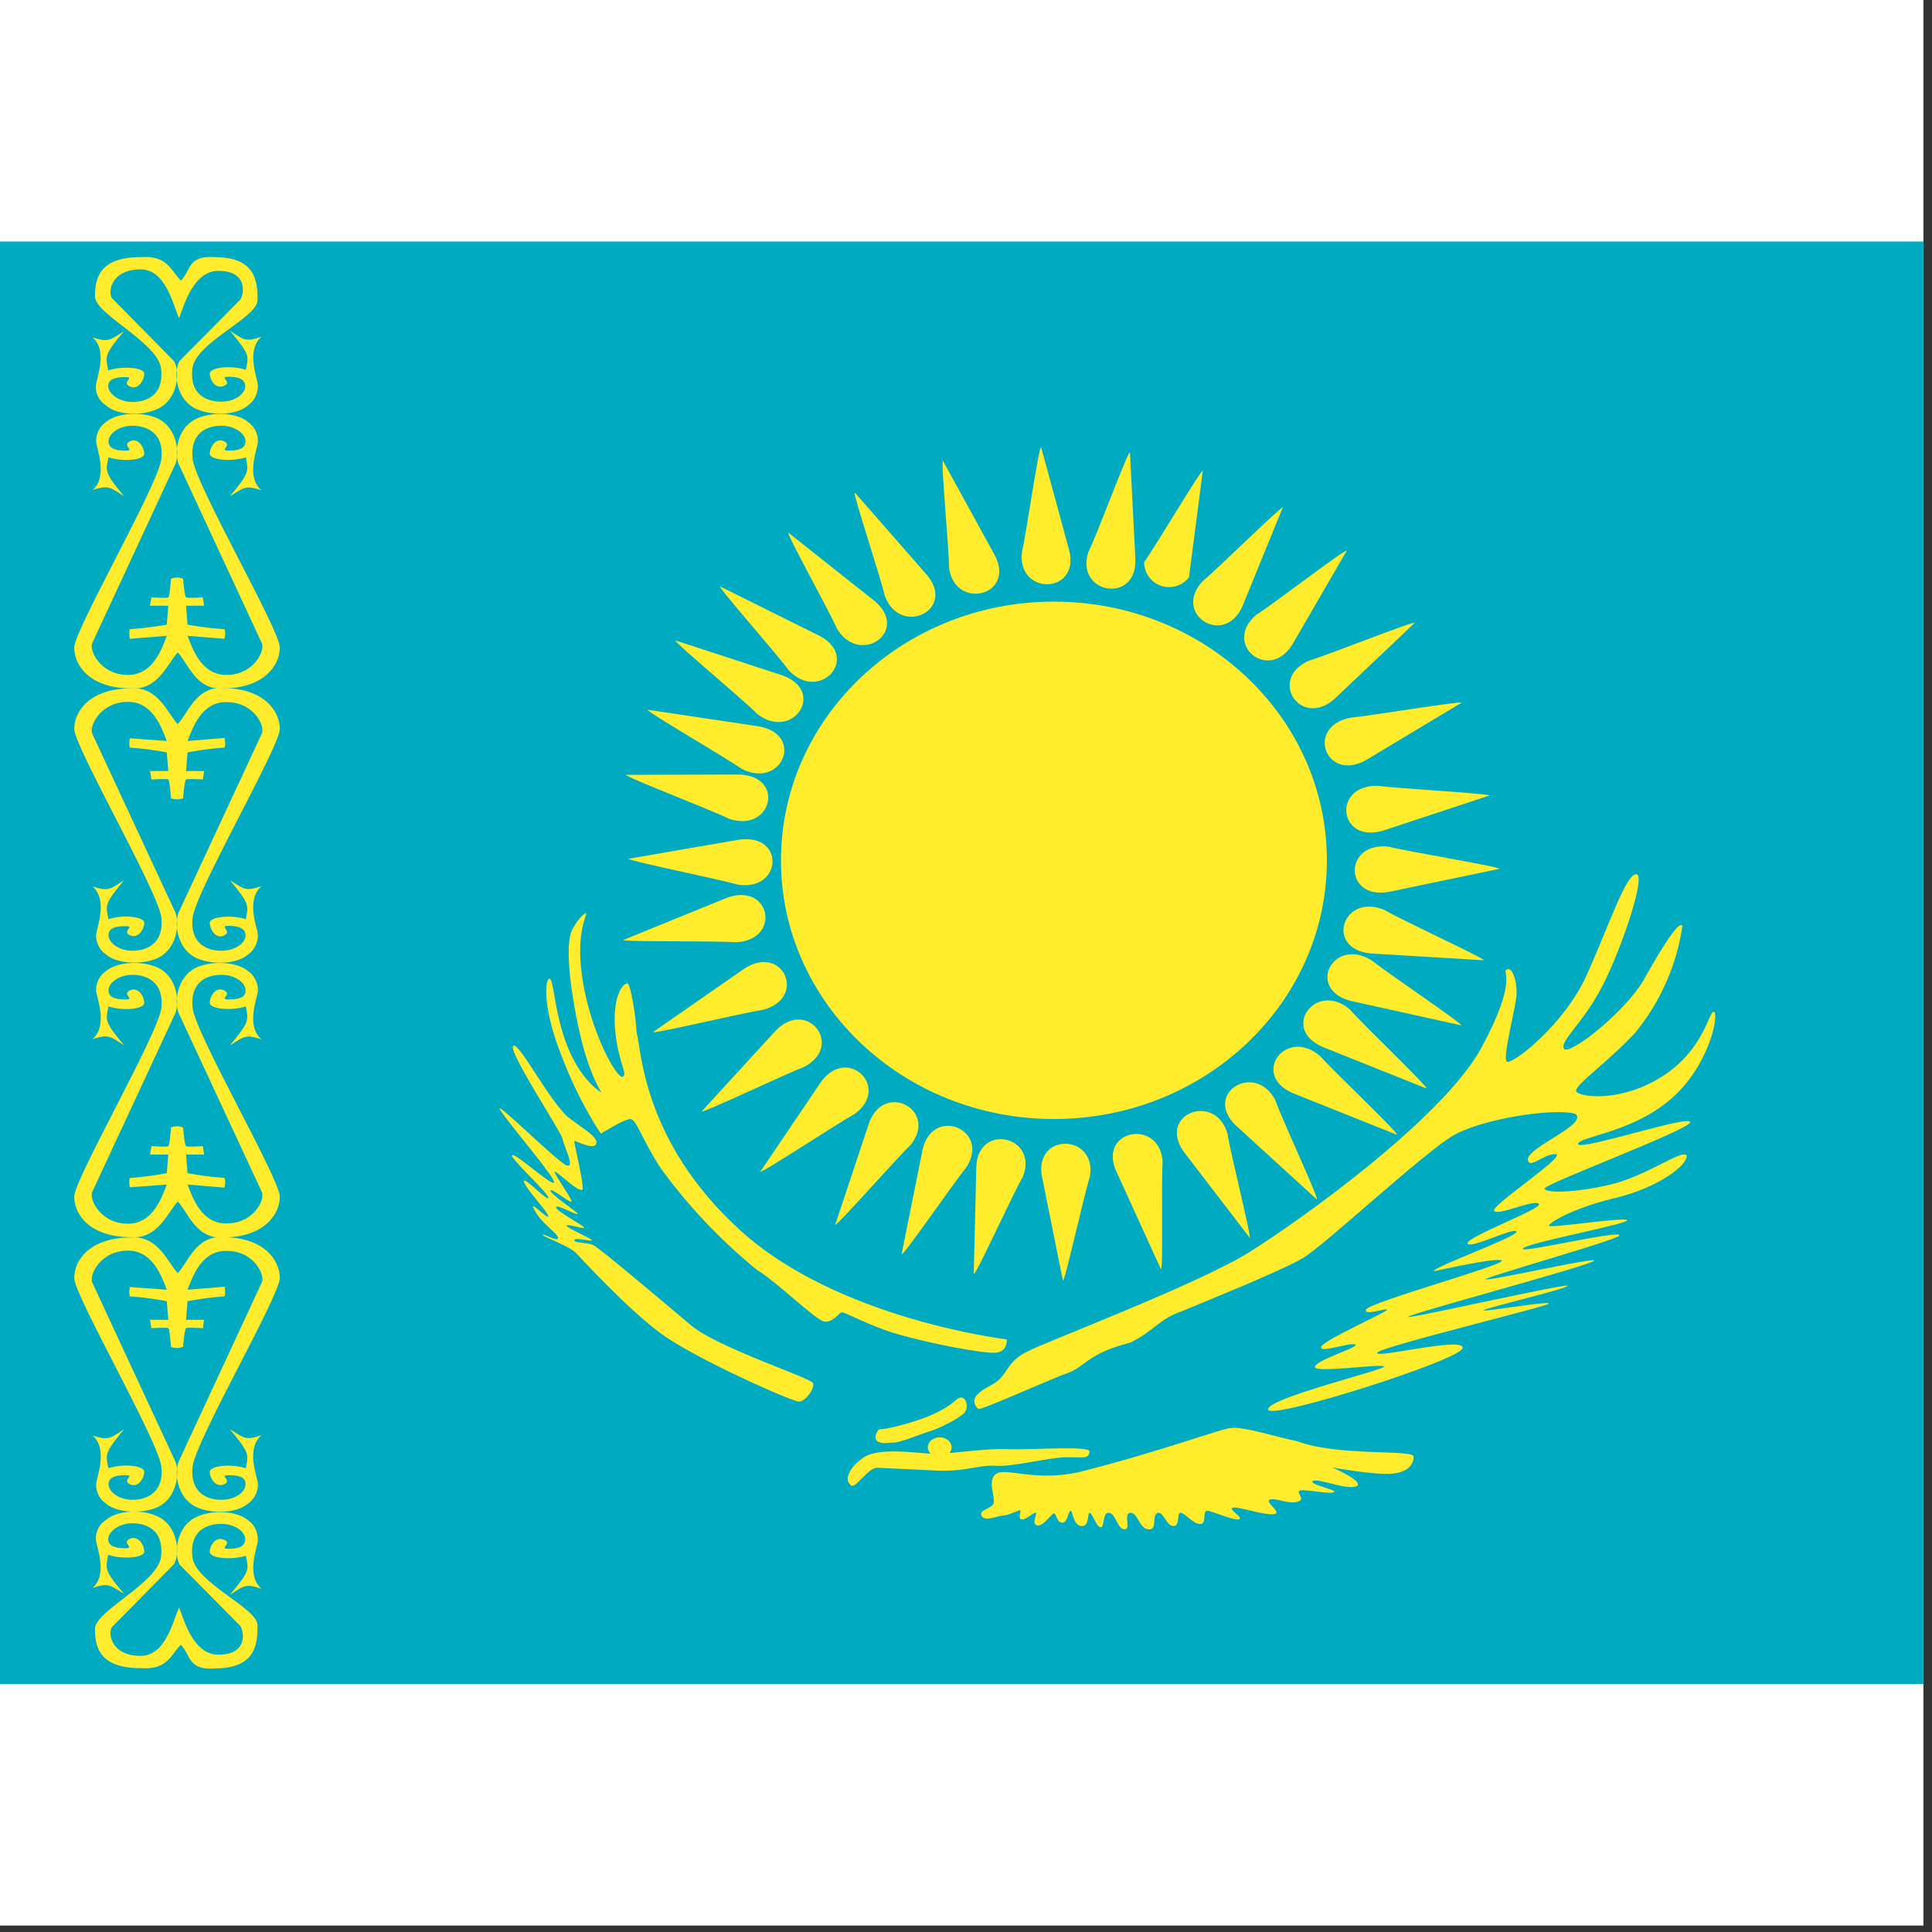 <svg width="75" height="75" viewBox="0 0 75 75" fill="none" xmlns="http://www.w3.org/2000/svg">
<rect x="0" y="0" width="75" height="75" fill="#333333" stroke="none"/>
<rect width="74.667" height="74.75" fill="white"/>
<g clip-path="url(#clip0_1_66994)">
<path fill-rule="evenodd" clip-rule="evenodd" d="M0 9.375H74.667V65.375H0V9.375Z" fill="#00ABC2"/>
<path fill-rule="evenodd" clip-rule="evenodd" d="M7.023 63.858C7.408 64.232 7.28 64.85 8.342 64.768C9.952 64.768 9.998 63.788 9.998 63.1C9.998 62.412 7.583 61.455 7.467 60.44C7.35 59.425 8.027 59.157 8.587 59.157C9.135 59.157 9.52 59.472 9.52 59.752C9.52 60.032 9.263 60.125 8.867 60.125C8.47 60.125 9.042 59.927 8.703 59.775C8.365 59.623 8.143 60.008 8.143 60.242C8.143 60.498 8.983 60.568 9.543 60.393C9.66 60.942 9.707 60.977 8.925 61.91C9.485 61.548 9.532 61.467 10.15 61.677C9.532 61.14 9.998 60.067 10.01 59.798C10.022 59.53 9.893 59.203 9.66 59.04C9.205 58.632 8.237 58.608 7.653 58.877C6.802 59.25 6.755 60.37 6.977 60.743L9.333 63.123C9.497 63.403 9.567 64.197 8.563 64.232C7.513 64.313 7.14 62.878 6.953 62.4C6.708 62.925 6.428 64.36 5.367 64.278C4.363 64.243 4.177 63.462 4.34 63.17L6.755 60.72C6.988 60.347 6.942 59.227 6.09 58.853C5.507 58.585 4.538 58.62 4.095 59.017C3.838 59.18 3.698 59.495 3.722 59.775C3.745 60.055 4.2 61.117 3.593 61.642C4.2 61.443 4.258 61.525 4.818 61.875C4.037 60.953 4.095 60.918 4.2 60.358C4.76 60.545 5.6 60.475 5.6 60.23C5.6 59.985 5.367 59.577 5.028 59.74C4.702 59.903 5.262 60.102 4.865 60.102C4.48 60.102 4.2 60.02 4.2 59.752C4.2 59.483 4.585 59.133 5.145 59.133C5.705 59.133 6.37 59.413 6.253 60.428C6.137 61.443 3.687 62.54 3.687 63.228C3.687 63.928 3.85 64.757 5.46 64.757C6.51 64.838 6.638 64.22 7.023 63.847V63.858Z" fill="#FFEC2D"/>
<path fill-rule="evenodd" clip-rule="evenodd" d="M6.895 49.427C7.28 49.053 7.595 47.957 8.645 48.027C10.255 48.027 10.862 48.925 10.862 49.613C10.862 50.302 7.595 55.913 7.478 56.928C7.362 57.943 8.038 58.223 8.587 58.223C9.147 58.223 9.532 57.908 9.532 57.617C9.532 57.325 9.252 57.267 8.867 57.267C8.482 57.267 9.03 57.465 8.703 57.617C8.377 57.768 8.143 57.383 8.143 57.138C8.143 56.893 8.983 56.812 9.543 56.998C9.648 56.45 9.695 56.415 8.925 55.482C9.485 55.832 9.532 55.925 10.15 55.715C9.532 56.252 9.987 57.313 10.01 57.582C10.033 57.85 9.893 58.188 9.648 58.352C9.205 58.76 8.225 58.772 7.642 58.515C6.802 58.13 6.755 57.022 6.977 56.648L10.15 49.812C10.325 49.532 9.882 48.598 8.878 48.563C7.828 48.482 7.467 49.59 7.28 50.068L8.715 49.952C8.715 49.952 8.773 50.185 8.715 50.325C8.234 50.36 7.755 50.422 7.28 50.512L7.222 51.235H7.922L7.875 51.562C7.875 51.562 7.28 51.515 7.222 51.562C7.163 51.597 7.105 52.285 7.105 52.285C7.105 52.285 6.988 52.332 6.872 52.332C6.755 52.332 6.638 52.285 6.638 52.285C6.638 52.285 6.592 51.597 6.533 51.562C6.475 51.515 5.88 51.562 5.88 51.562L5.822 51.235H6.533L6.475 50.512C6.475 50.512 5.775 50.372 5.04 50.325C4.993 50.185 5.04 49.963 5.04 49.963L6.475 50.068C6.288 49.59 5.927 48.482 4.877 48.552C3.873 48.598 3.43 49.532 3.593 49.812L6.767 56.648C6.988 57.01 6.942 58.13 6.102 58.515C5.518 58.772 4.538 58.748 4.095 58.352C3.85 58.188 3.71 57.862 3.733 57.593C3.757 57.325 4.2 56.24 3.593 55.727C4.212 55.925 4.27 55.843 4.818 55.482C4.048 56.415 4.095 56.45 4.212 56.998C4.76 56.812 5.6 56.882 5.6 57.138C5.6 57.372 5.367 57.78 5.04 57.617C4.713 57.453 5.273 57.267 4.877 57.267C4.492 57.267 4.212 57.337 4.212 57.617C4.212 57.897 4.597 58.223 5.145 58.223C5.693 58.223 6.37 57.943 6.265 56.94C6.148 55.925 2.882 50.29 2.882 49.613C2.882 48.913 3.488 48.038 5.098 48.038C6.148 47.957 6.533 49.053 6.907 49.427H6.895Z" fill="#FFEC2D"/>
<path fill-rule="evenodd" clip-rule="evenodd" d="M6.895 46.638C7.28 47.012 7.595 48.108 8.645 48.038C10.255 48.038 10.862 47.14 10.862 46.452C10.862 45.763 7.595 40.152 7.478 39.137C7.362 38.122 8.038 37.842 8.587 37.842C9.147 37.842 9.532 38.157 9.532 38.448C9.532 38.74 9.252 38.798 8.867 38.798C8.482 38.798 9.03 38.612 8.703 38.448C8.377 38.285 8.143 38.682 8.143 38.927C8.143 39.172 8.983 39.253 9.543 39.067C9.648 39.615 9.695 39.65 8.925 40.583C9.485 40.233 9.532 40.14 10.15 40.35C9.532 39.813 9.987 38.752 10.01 38.483C10.033 38.215 9.893 37.877 9.648 37.713C9.205 37.317 8.225 37.293 7.642 37.55C6.802 37.935 6.755 39.043 6.977 39.417L10.15 46.242C10.325 46.522 9.882 47.455 8.878 47.49C7.828 47.572 7.467 46.463 7.28 45.985L8.715 46.102C8.715 46.102 8.773 45.868 8.715 45.728C8.234 45.693 7.755 45.631 7.28 45.542L7.222 44.818H7.922L7.875 44.492C7.875 44.492 7.28 44.538 7.222 44.492C7.163 44.457 7.105 43.768 7.105 43.768C7.105 43.768 6.988 43.722 6.872 43.722C6.755 43.722 6.638 43.768 6.638 43.768C6.638 43.768 6.592 44.457 6.533 44.492C6.475 44.538 5.88 44.492 5.88 44.492L5.822 44.818H6.533L6.475 45.542C6.475 45.542 5.775 45.682 5.04 45.728C4.993 45.868 5.04 46.09 5.04 46.09L6.475 45.985C6.288 46.463 5.927 47.572 4.877 47.502C3.873 47.455 3.43 46.522 3.593 46.242L6.767 39.417C6.988 39.043 6.942 37.935 6.102 37.55C5.518 37.293 4.538 37.317 4.095 37.713C3.85 37.877 3.71 38.203 3.733 38.472C3.757 38.74 4.2 39.813 3.593 40.338C4.212 40.14 4.27 40.222 4.818 40.583C4.048 39.65 4.095 39.615 4.212 39.067C4.76 39.253 5.6 39.183 5.6 38.927C5.6 38.693 5.367 38.285 5.04 38.448C4.713 38.612 5.273 38.798 4.877 38.798C4.492 38.798 4.212 38.728 4.212 38.448C4.212 38.168 4.597 37.842 5.145 37.842C5.693 37.842 6.37 38.122 6.265 39.125C6.148 40.14 2.882 45.775 2.882 46.452C2.882 47.152 3.488 48.027 5.098 48.027C6.148 48.108 6.533 47.012 6.907 46.638H6.895Z" fill="#FFEC2D"/>
<path fill-rule="evenodd" clip-rule="evenodd" d="M6.895 28.112C7.28 27.738 7.595 26.642 8.645 26.712C10.255 26.712 10.862 27.61 10.862 28.298C10.862 28.987 7.595 34.598 7.478 35.625C7.362 36.628 8.038 36.908 8.587 36.908C9.147 36.908 9.532 36.593 9.532 36.313C9.532 36.033 9.252 35.94 8.867 35.94C8.482 35.94 9.03 36.15 8.703 36.313C8.377 36.477 8.143 36.068 8.143 35.823C8.143 35.59 8.983 35.497 9.543 35.683C9.648 35.135 9.695 35.1 8.925 34.167C9.485 34.528 9.532 34.61 10.15 34.4C9.532 34.937 9.987 36.01 10.01 36.267C10.033 36.523 9.893 36.873 9.648 37.037C9.205 37.445 8.225 37.457 7.642 37.2C6.802 36.815 6.755 35.707 6.977 35.333L10.15 28.508C10.325 28.228 9.882 27.295 8.878 27.26C7.828 27.178 7.467 28.287 7.28 28.765L8.715 28.648C8.715 28.648 8.773 28.882 8.715 29.022C7.968 29.068 7.28 29.208 7.28 29.208L7.222 29.932H7.922L7.875 30.258C7.875 30.258 7.28 30.223 7.222 30.258C7.163 30.293 7.105 30.993 7.105 30.993C7.105 30.993 6.988 31.028 6.872 31.028C6.755 31.028 6.638 30.993 6.638 30.993C6.638 30.993 6.592 30.293 6.533 30.258C6.475 30.223 5.88 30.258 5.88 30.258L5.822 29.932H6.533L6.475 29.208C6.475 29.208 5.775 29.068 5.04 29.022C4.993 28.882 5.04 28.66 5.04 28.66L6.475 28.765C6.288 28.287 5.927 27.178 4.877 27.248C3.873 27.295 3.43 28.228 3.593 28.508L6.767 35.333C6.988 35.707 6.942 36.815 6.102 37.2C5.518 37.457 4.538 37.433 4.095 37.037C3.85 36.873 3.71 36.547 3.733 36.278C3.757 36.01 4.2 34.937 3.593 34.412C4.212 34.61 4.27 34.528 4.818 34.167C4.048 35.1 4.095 35.135 4.212 35.683C4.76 35.497 5.6 35.578 5.6 35.823C5.6 36.057 5.367 36.465 5.04 36.302C4.713 36.15 5.273 35.952 4.877 35.952C4.492 35.952 4.212 36.022 4.212 36.302C4.212 36.582 4.597 36.908 5.145 36.908C5.693 36.908 6.37 36.628 6.265 35.625C6.148 34.61 2.882 28.987 2.882 28.298C2.882 27.61 3.488 26.723 5.098 26.723C6.148 26.642 6.533 27.738 6.907 28.123L6.895 28.112Z" fill="#FFEC2D"/>
<path fill-rule="evenodd" clip-rule="evenodd" d="M6.895 25.323C7.28 25.697 7.595 26.805 8.645 26.723C10.255 26.723 10.862 25.825 10.862 25.137C10.862 24.448 7.595 18.837 7.478 17.822C7.362 16.807 8.038 16.527 8.587 16.527C9.147 16.527 9.532 16.853 9.532 17.133C9.532 17.413 9.252 17.495 8.867 17.495C8.482 17.495 9.03 17.297 8.703 17.133C8.377 16.97 8.143 17.367 8.143 17.612C8.143 17.857 8.983 17.938 9.543 17.752C9.648 18.3 9.695 18.335 8.925 19.268C9.485 18.918 9.532 18.825 10.15 19.035C9.532 18.51 9.987 17.437 10.01 17.168C10.033 16.9 9.893 16.562 9.648 16.398C9.205 16.002 8.225 15.978 7.642 16.247C6.802 16.62 6.755 17.74 6.977 18.102L10.15 24.938C10.325 25.218 9.882 26.152 8.878 26.198C7.828 26.268 7.467 25.172 7.28 24.682L8.715 24.798C8.715 24.798 8.773 24.565 8.715 24.425C8.234 24.393 7.755 24.335 7.28 24.25L7.222 23.515H7.922L7.875 23.188C7.875 23.188 7.28 23.235 7.222 23.188C7.163 23.153 7.105 22.465 7.105 22.465C7.105 22.465 6.988 22.418 6.872 22.418C6.755 22.418 6.638 22.465 6.638 22.465C6.638 22.465 6.592 23.153 6.533 23.188C6.475 23.235 5.88 23.188 5.88 23.188L5.822 23.515H6.533L6.475 24.25C6.475 24.25 5.775 24.378 5.04 24.425C4.993 24.577 5.04 24.798 5.04 24.798L6.475 24.682C6.288 25.172 5.927 26.268 4.877 26.198C3.873 26.152 3.43 25.218 3.593 24.938L6.767 18.102C6.988 17.74 6.942 16.62 6.102 16.235C5.518 15.978 4.538 16.002 4.095 16.398C3.85 16.562 3.71 16.888 3.733 17.157C3.757 17.425 4.2 18.51 3.593 19.023C4.212 18.825 4.27 18.907 4.818 19.268C4.048 18.335 4.095 18.3 4.212 17.752C4.772 17.938 5.6 17.868 5.6 17.612C5.6 17.378 5.367 16.97 5.04 17.133C4.713 17.297 5.273 17.495 4.877 17.495C4.492 17.495 4.212 17.413 4.212 17.133C4.212 16.853 4.597 16.527 5.145 16.527C5.693 16.527 6.382 16.807 6.265 17.81C6.148 18.825 2.882 24.46 2.882 25.137C2.882 25.837 3.488 26.723 5.098 26.723C6.148 26.805 6.533 25.697 6.907 25.323H6.895Z" fill="#FFEC2D"/>
<path fill-rule="evenodd" clip-rule="evenodd" d="M7.023 10.892C7.408 10.518 7.28 9.9 8.342 9.982C9.952 9.982 9.998 10.962 9.998 11.65C9.998 12.338 7.583 13.295 7.467 14.31C7.35 15.325 8.027 15.593 8.587 15.593C9.135 15.593 9.52 15.278 9.52 14.998C9.52 14.718 9.263 14.625 8.867 14.625C8.47 14.625 9.042 14.823 8.703 14.975C8.365 15.127 8.143 14.742 8.143 14.508C8.143 14.252 8.983 14.17 9.543 14.357C9.66 13.808 9.707 13.773 8.925 12.84C9.485 13.202 9.532 13.283 10.15 13.073C9.532 13.61 9.998 14.683 10.01 14.952C10.022 15.22 9.893 15.547 9.66 15.71C9.193 16.142 8.225 16.142 7.642 15.885C6.79 15.512 6.743 14.392 6.965 14.018L9.333 11.627C9.497 11.347 9.567 10.553 8.563 10.518C7.513 10.437 7.14 11.872 6.953 12.35C6.708 11.825 6.428 10.378 5.367 10.46C4.363 10.495 4.177 11.277 4.34 11.568L6.755 14.018C6.988 14.392 6.942 15.512 6.09 15.885C5.507 16.153 4.538 16.13 4.095 15.722C3.838 15.558 3.698 15.243 3.722 14.963C3.745 14.683 4.2 13.622 3.593 13.097C4.2 13.295 4.258 13.213 4.807 12.863C4.037 13.785 4.095 13.82 4.2 14.38C4.76 14.193 5.6 14.263 5.6 14.508C5.6 14.753 5.367 15.162 5.028 14.998C4.702 14.835 5.262 14.637 4.865 14.637C4.48 14.637 4.2 14.718 4.2 14.987C4.2 15.255 4.585 15.605 5.145 15.605C5.705 15.605 6.37 15.325 6.253 14.31C6.137 13.295 3.687 12.198 3.687 11.51C3.687 10.81 3.85 9.982 5.46 9.982C6.51 9.9 6.638 10.518 7.023 10.892Z" fill="#FFEC2D"/>
<path d="M51.51 33.398C51.51 27.852 46.766 23.355 40.914 23.355C35.062 23.355 30.317 27.852 30.317 33.398C30.317 38.944 35.062 43.44 40.914 43.44C46.766 43.44 51.51 38.944 51.51 33.398Z" fill="#FFEC2D"/>
<path fill-rule="evenodd" clip-rule="evenodd" d="M40.416 17.366C40.316 17.366 39.843 20.703 39.669 21.45C39.494 23.131 41.91 23.069 41.512 21.388L40.416 17.354V17.366ZM41.263 49.716C41.35 49.716 42.072 46.416 42.309 45.682C42.595 44.026 40.179 43.938 40.441 45.632L41.263 49.716ZM24.378 33.33C24.378 33.417 27.852 34.114 28.624 34.338C30.367 34.624 30.492 32.346 28.699 32.595L24.378 33.342V33.33ZM58.209 33.728C58.209 33.641 54.698 33.068 53.914 32.869C52.158 32.657 52.145 34.936 53.914 34.624L58.209 33.728ZM27.939 22.745C27.877 22.808 30.168 25.398 30.629 26.033C31.824 27.278 33.405 25.535 31.824 24.688L27.939 22.758V22.745ZM54.225 44.038C54.287 43.976 51.772 41.585 51.249 41C49.941 39.854 48.534 41.709 50.178 42.432L54.225 44.05V44.038ZM33.181 19.134C33.107 19.172 34.178 22.384 34.352 23.144C34.95 24.725 37.116 23.692 35.995 22.334L33.194 19.134H33.181ZM48.51 48.072C48.597 48.035 47.762 44.76 47.65 44.001C47.165 42.382 44.936 43.254 45.944 44.698L48.522 48.06L48.51 48.072ZM52.282 21.376C52.208 21.313 49.443 23.443 48.771 23.866C47.439 24.987 49.244 26.506 50.166 25.024L52.282 21.376ZM29.496 45.495C29.558 45.557 32.484 43.627 33.181 43.241C34.588 42.22 32.907 40.576 31.874 41.996L29.508 45.495H29.496ZM25.137 27.552C25.1 27.627 28.126 29.382 28.786 29.843C30.342 30.652 31.251 28.535 29.471 28.199L25.137 27.552ZM56.728 39.804C56.765 39.73 53.864 37.775 53.241 37.277C51.747 36.355 50.689 38.41 52.444 38.858L56.728 39.804ZM46.692 18.275C46.604 18.25 44.874 21.189 44.413 21.824C44.414 22.027 44.478 22.224 44.597 22.389C44.715 22.553 44.883 22.676 45.075 22.741C45.267 22.805 45.475 22.808 45.669 22.748C45.863 22.689 46.033 22.57 46.156 22.409L46.692 18.275ZM34.999 48.695C35.086 48.732 37.029 45.906 37.527 45.296C38.436 43.851 36.232 42.93 35.821 44.598L34.999 48.695ZM25.349 40.066C25.387 40.141 28.836 39.319 29.645 39.194C31.338 38.721 30.392 36.629 28.898 37.6L25.349 40.066ZM56.74 27.278C56.715 27.203 53.216 27.788 52.407 27.863C50.664 28.224 51.473 30.378 53.029 29.507L56.74 27.278Z" fill="#FFEC2D"/>
<path fill-rule="evenodd" clip-rule="evenodd" d="M43.852 17.578C43.765 17.565 42.595 20.741 42.246 21.438C41.736 23.057 44.114 23.455 44.077 21.737L43.865 17.565L43.852 17.578ZM37.813 49.442C37.901 49.467 39.308 46.367 39.706 45.682C40.329 44.113 37.988 43.565 37.901 45.271L37.801 49.442H37.813ZM36.606 17.889C36.518 17.914 36.842 21.276 36.842 22.048C37.079 23.704 39.407 23.131 38.635 21.587L36.606 17.889ZM45.073 49.255C45.16 49.243 45.073 45.868 45.135 45.096C45.023 43.415 42.645 43.839 43.317 45.433L45.06 49.255H45.073ZM30.604 20.678C30.529 20.728 32.185 23.704 32.496 24.414C33.393 25.871 35.323 24.501 33.966 23.343L30.604 20.678ZM51.124 46.566C51.199 46.516 49.755 43.428 49.506 42.706C48.721 41.199 46.704 42.444 47.962 43.677L51.124 46.566ZM26.221 24.862C26.171 24.937 28.848 27.153 29.408 27.726C30.791 28.772 32.073 26.83 30.38 26.22L26.221 24.862ZM55.383 42.257C55.433 42.183 52.93 39.792 52.407 39.194C51.112 38.061 49.692 39.916 51.336 40.639L55.383 42.257ZM24.303 30.079C24.278 30.167 27.578 31.424 28.3 31.785C29.969 32.346 30.504 30.117 28.686 30.067L24.303 30.079ZM57.599 37.277C57.637 37.202 54.437 35.733 53.739 35.322C52.12 34.649 51.411 36.841 53.216 37.015L57.599 37.277ZM24.191 36.492C24.203 36.567 27.765 36.517 28.574 36.579C30.342 36.492 29.919 34.238 28.226 34.849L24.191 36.492ZM57.836 30.889C57.836 30.802 54.275 30.615 53.478 30.503C51.697 30.478 51.959 32.757 53.69 32.246L57.836 30.876V30.889ZM27.242 43.142C27.292 43.216 30.479 41.697 31.226 41.411C32.77 40.601 31.351 38.746 30.118 40.004L27.242 43.142ZM54.922 24.177C54.872 24.103 51.598 25.41 50.813 25.647C49.207 26.356 50.489 28.299 51.809 27.128L54.922 24.177ZM32.422 47.549C32.496 47.587 34.775 44.997 35.348 44.449C36.431 43.117 34.352 41.959 33.742 43.577L32.422 47.549ZM49.817 19.682C49.755 19.632 47.289 22.061 46.679 22.571C45.509 23.829 47.501 25.124 48.223 23.555L49.804 19.682H49.817Z" fill="#FFEC2D"/>
<path fill-rule="evenodd" clip-rule="evenodd" d="M24.712 40.077C24.902 40.72 24.929 44.316 28.761 47.783C32.565 51.225 39.087 51.996 39.087 51.996C39.087 51.996 39.114 52.484 38.653 52.51C38.191 52.561 35.962 52.124 34.848 51.791C33.761 51.482 32.783 50.917 32.674 50.943C32.538 50.994 32.321 51.354 31.995 51.303C31.669 51.251 30.093 49.71 29.386 49.299C27.973 48.144 26.722 46.824 25.663 45.369C24.902 44.213 24.712 43.442 24.467 43.442C24.223 43.442 23.326 44.008 23.326 44.008C23.326 44.008 22.511 42.852 21.804 41.002C21.07 39.153 21.152 38.074 21.315 37.997C21.505 37.92 21.505 39.358 22.049 40.668C22.592 42.004 23.353 42.415 23.353 42.415C23.353 42.415 22.864 41.721 22.483 40C22.103 38.279 21.94 36.61 22.212 36.096C22.483 35.582 22.728 35.428 22.755 35.454C22.81 35.505 22.293 36.25 22.647 38.228C23 40.206 23.951 41.876 24.168 41.798C24.386 41.721 24.032 41.31 23.897 40.154C23.761 38.998 24.032 38.279 24.331 38.177C24.467 38.074 24.685 39.461 24.712 40.077ZM22.049 43.365C21.315 42.723 20.174 40.488 19.929 40.591C19.657 40.72 21.777 43.93 21.831 44.187C21.886 44.495 22.348 45.369 21.994 45.24C21.641 45.112 19.114 42.595 19.413 43.083C19.712 43.571 21.614 45.78 21.505 45.908C21.396 46.037 19.929 44.675 19.875 44.855C19.848 45.009 21.315 46.345 21.288 46.499C21.261 46.653 20.337 45.651 20.337 45.857C20.337 46.062 21.288 47.064 21.288 47.218C21.288 47.373 20.473 46.499 20.744 46.962C20.989 47.475 21.695 47.912 21.668 48.066C21.641 48.22 21.07 47.861 21.07 47.938C21.07 48.015 22.13 48.374 22.375 48.657C22.647 48.939 24.386 50.84 25.69 51.791C26.994 52.741 30.745 54.411 31.016 54.411C31.261 54.411 31.641 53.897 31.56 53.691C31.478 53.486 27.81 52.304 26.804 51.431C25.772 50.558 23.272 48.451 23.054 48.349C22.864 48.22 22.293 48.272 22.293 48.143C22.293 48.015 23.027 48.22 22.973 48.143C22.945 48.066 21.967 47.655 21.994 47.578C22.049 47.501 22.674 47.732 22.674 47.655C22.674 47.578 21.532 46.987 21.587 46.859C21.614 46.73 22.429 47.218 22.429 47.116C22.429 47.064 21.342 46.345 21.369 46.217C21.396 46.088 22.212 46.782 22.185 46.628C22.157 46.473 21.532 45.6 21.532 45.497C21.532 45.369 22.511 46.371 22.619 46.165C22.674 45.985 22.266 44.316 22.293 44.29C22.32 44.264 23.027 44.65 23.136 44.419C23.272 44.162 22.647 43.828 22.049 43.365ZM34.576 56.003C34.06 56.08 33.815 55.901 34.114 55.489C34.522 55.489 35.609 55.156 35.989 55.002C36.37 54.847 36.778 54.642 37.104 54.359C37.43 54.025 37.647 54.539 37.457 54.822C37.321 55.002 36.696 55.335 36.234 55.515C35.555 55.721 34.957 56.029 34.576 56.003ZM37.973 54.693C37.62 54.334 37.919 54.077 38.435 53.794C39.196 53.409 38.979 52.87 39.957 52.433C40.392 52.176 46.479 49.864 48.463 48.631C50.447 47.398 56.017 43.417 57.512 40.668C58.979 37.945 58.273 37.74 58.49 37.637C58.681 37.509 58.898 38.022 58.871 38.639C58.816 39.23 58.327 41.028 58.49 41.208C58.653 41.387 60.719 39.795 61.588 37.868C62.458 35.942 63.11 33.938 63.518 33.938C63.952 33.938 62.811 37.226 62.077 38.511C61.371 39.795 60.528 40.437 60.719 40.72C60.936 40.976 63.056 39.307 63.789 38.074C64.496 36.815 65.175 35.711 65.311 35.942C65.095 37.447 64.467 38.872 63.49 40.077C62.349 41.31 60.99 42.209 61.208 42.389C61.398 42.595 62.947 42.8 64.55 41.773C66.181 40.72 66.344 39.204 66.534 39.281C66.751 39.358 66.344 41.439 64.795 42.723C63.246 44.008 61.208 44.136 61.262 44.419C61.371 44.675 65.692 43.237 65.61 43.571C65.528 43.879 60.012 45.934 59.958 46.139C59.958 46.294 60.909 46.345 62.403 46.011C63.871 45.703 65.284 44.598 65.474 44.855C65.528 45.215 64.414 46.088 62.73 46.499C61.017 46.91 60.175 47.45 60.121 47.578C60.093 47.706 63.164 47.218 63.164 47.373C63.164 47.527 59.142 48.272 59.115 48.477C59.061 48.657 62.92 47.732 62.865 47.963C62.757 48.143 57.621 49.581 57.675 49.659C57.702 49.761 61.969 48.785 61.887 48.939C61.778 49.119 54.713 50.994 54.659 51.123C54.604 51.225 60.909 49.787 60.855 49.916C60.8 50.044 57.593 50.789 57.593 50.866C57.593 50.943 60.175 50.481 60.121 50.609C60.093 50.712 53.599 52.279 53.463 52.51C53.327 52.767 56.833 51.868 56.778 52.33C56.724 52.792 49.251 55.156 49.224 54.719C49.169 54.282 53.762 53.178 53.735 53.049C53.68 52.921 51.099 53.306 51.044 53.075C51.017 52.818 52.756 52.304 52.62 52.202C52.485 52.073 51.18 52.561 51.289 52.279C51.425 51.996 53.898 50.917 53.843 50.84C53.816 50.763 52.947 51.097 53.028 50.84C53.137 50.558 58.382 49.119 58.3 48.939C58.218 48.785 55.881 49.299 55.664 49.35C55.583 49.196 58.925 48.015 58.871 47.809C58.762 47.629 57.077 48.503 56.968 48.272C56.914 48.015 59.931 46.91 59.74 46.73C59.55 46.55 58.191 47.193 58.001 47.013C57.811 46.833 60.854 44.855 60.392 44.804C59.931 44.778 59.36 45.42 59.306 45.009C59.36 44.495 61.67 43.648 61.153 43.237C60.338 43.006 57.593 43.417 56.452 44.059C55.311 44.701 51.506 48.272 50.582 48.837C49.658 49.376 46.506 50.635 45.908 50.892C44.984 51.2 44.821 51.662 43.87 52.124C42.158 52.561 42.185 53.049 41.37 53.332C41.071 53.409 38 54.796 37.973 54.693ZM33.68 56.491C33.163 56.748 32.701 57.365 33 57.621C33.163 57.93 33.68 56.928 34.087 56.979L36.261 57.082C37.43 57.159 38 56.851 38.653 56.902C39.305 56.954 40.745 56.568 41.424 56.568C42.104 56.568 42.24 56.645 42.294 56.363C42.376 56.106 40.174 56.286 39.196 56.26C38.218 56.209 36.995 56.44 36.261 56.44C35.582 56.414 34.413 56.209 33.68 56.491Z" fill="#FFEC2D"/>
<path d="M36.941 56.183C36.941 55.97 36.734 55.798 36.479 55.798C36.224 55.798 36.017 55.97 36.017 56.183C36.017 56.396 36.224 56.569 36.479 56.569C36.734 56.569 36.941 56.396 36.941 56.183Z" fill="#FFEC2D"/>
<path fill-rule="evenodd" clip-rule="evenodd" d="M47.783 55.438C48.245 55.361 49.495 55.772 50.365 55.952C51.941 56.543 54.876 56.26 54.876 56.543C54.876 56.825 54.686 57.159 54.006 57.211C53.327 57.262 51.615 56.954 51.669 56.954C51.724 56.954 53.028 57.544 52.648 57.699C52.267 57.853 51.153 57.365 50.963 57.493C50.773 57.622 51.995 57.853 51.778 57.93C51.615 58.007 50.773 57.827 50.501 57.853C50.229 57.904 50.718 58.187 50.392 58.289C50.066 58.418 49.523 58.135 49.305 58.212C49.061 58.289 49.794 58.726 49.468 58.778C49.142 58.829 48.381 58.572 47.946 58.521C47.512 58.521 48.354 58.932 48.082 58.983C47.81 59.009 47.05 58.649 46.859 58.649C46.669 58.649 46.859 59.163 46.588 59.163C46.316 59.163 45.99 58.726 45.827 58.726C45.664 58.726 45.827 59.24 45.555 59.24C45.283 59.24 45.175 58.7 44.957 58.726C44.685 58.778 44.957 59.42 44.577 59.368C44.224 59.343 44.169 58.7 43.87 58.726C43.598 58.778 43.925 59.368 43.653 59.368C43.381 59.368 43.327 58.778 43.055 58.726C42.783 58.7 42.892 59.291 42.729 59.291C42.566 59.291 42.403 58.726 42.294 58.726C42.212 58.726 42.294 59.291 41.968 59.24C41.642 59.188 41.642 58.623 41.56 58.649C41.452 58.7 41.452 59.111 41.234 59.111C41.017 59.111 40.99 58.7 40.908 58.752C40.799 58.778 40.473 59.291 40.256 59.214C40.011 59.137 40.31 58.726 40.202 58.726C40.093 58.726 39.821 59.009 39.658 58.983C39.495 58.957 39.658 58.623 39.604 58.623C39.549 58.623 39.142 58.829 38.952 58.829C38.761 58.829 38.245 59.086 38.109 58.855C37.973 58.598 38.462 58.598 38.571 58.367C38.653 58.135 38.299 57.442 38.68 57.211C39.033 56.954 40.202 57.544 41.941 57.134C45.093 56.337 47.539 55.413 47.783 55.438Z" fill="#FFEC2D"/>
</g>
<defs>
<clipPath id="clip0_1_66994">
<rect width="74.667" height="56" fill="white" transform="translate(0 9.375)"/>
</clipPath>
</defs>
</svg>
